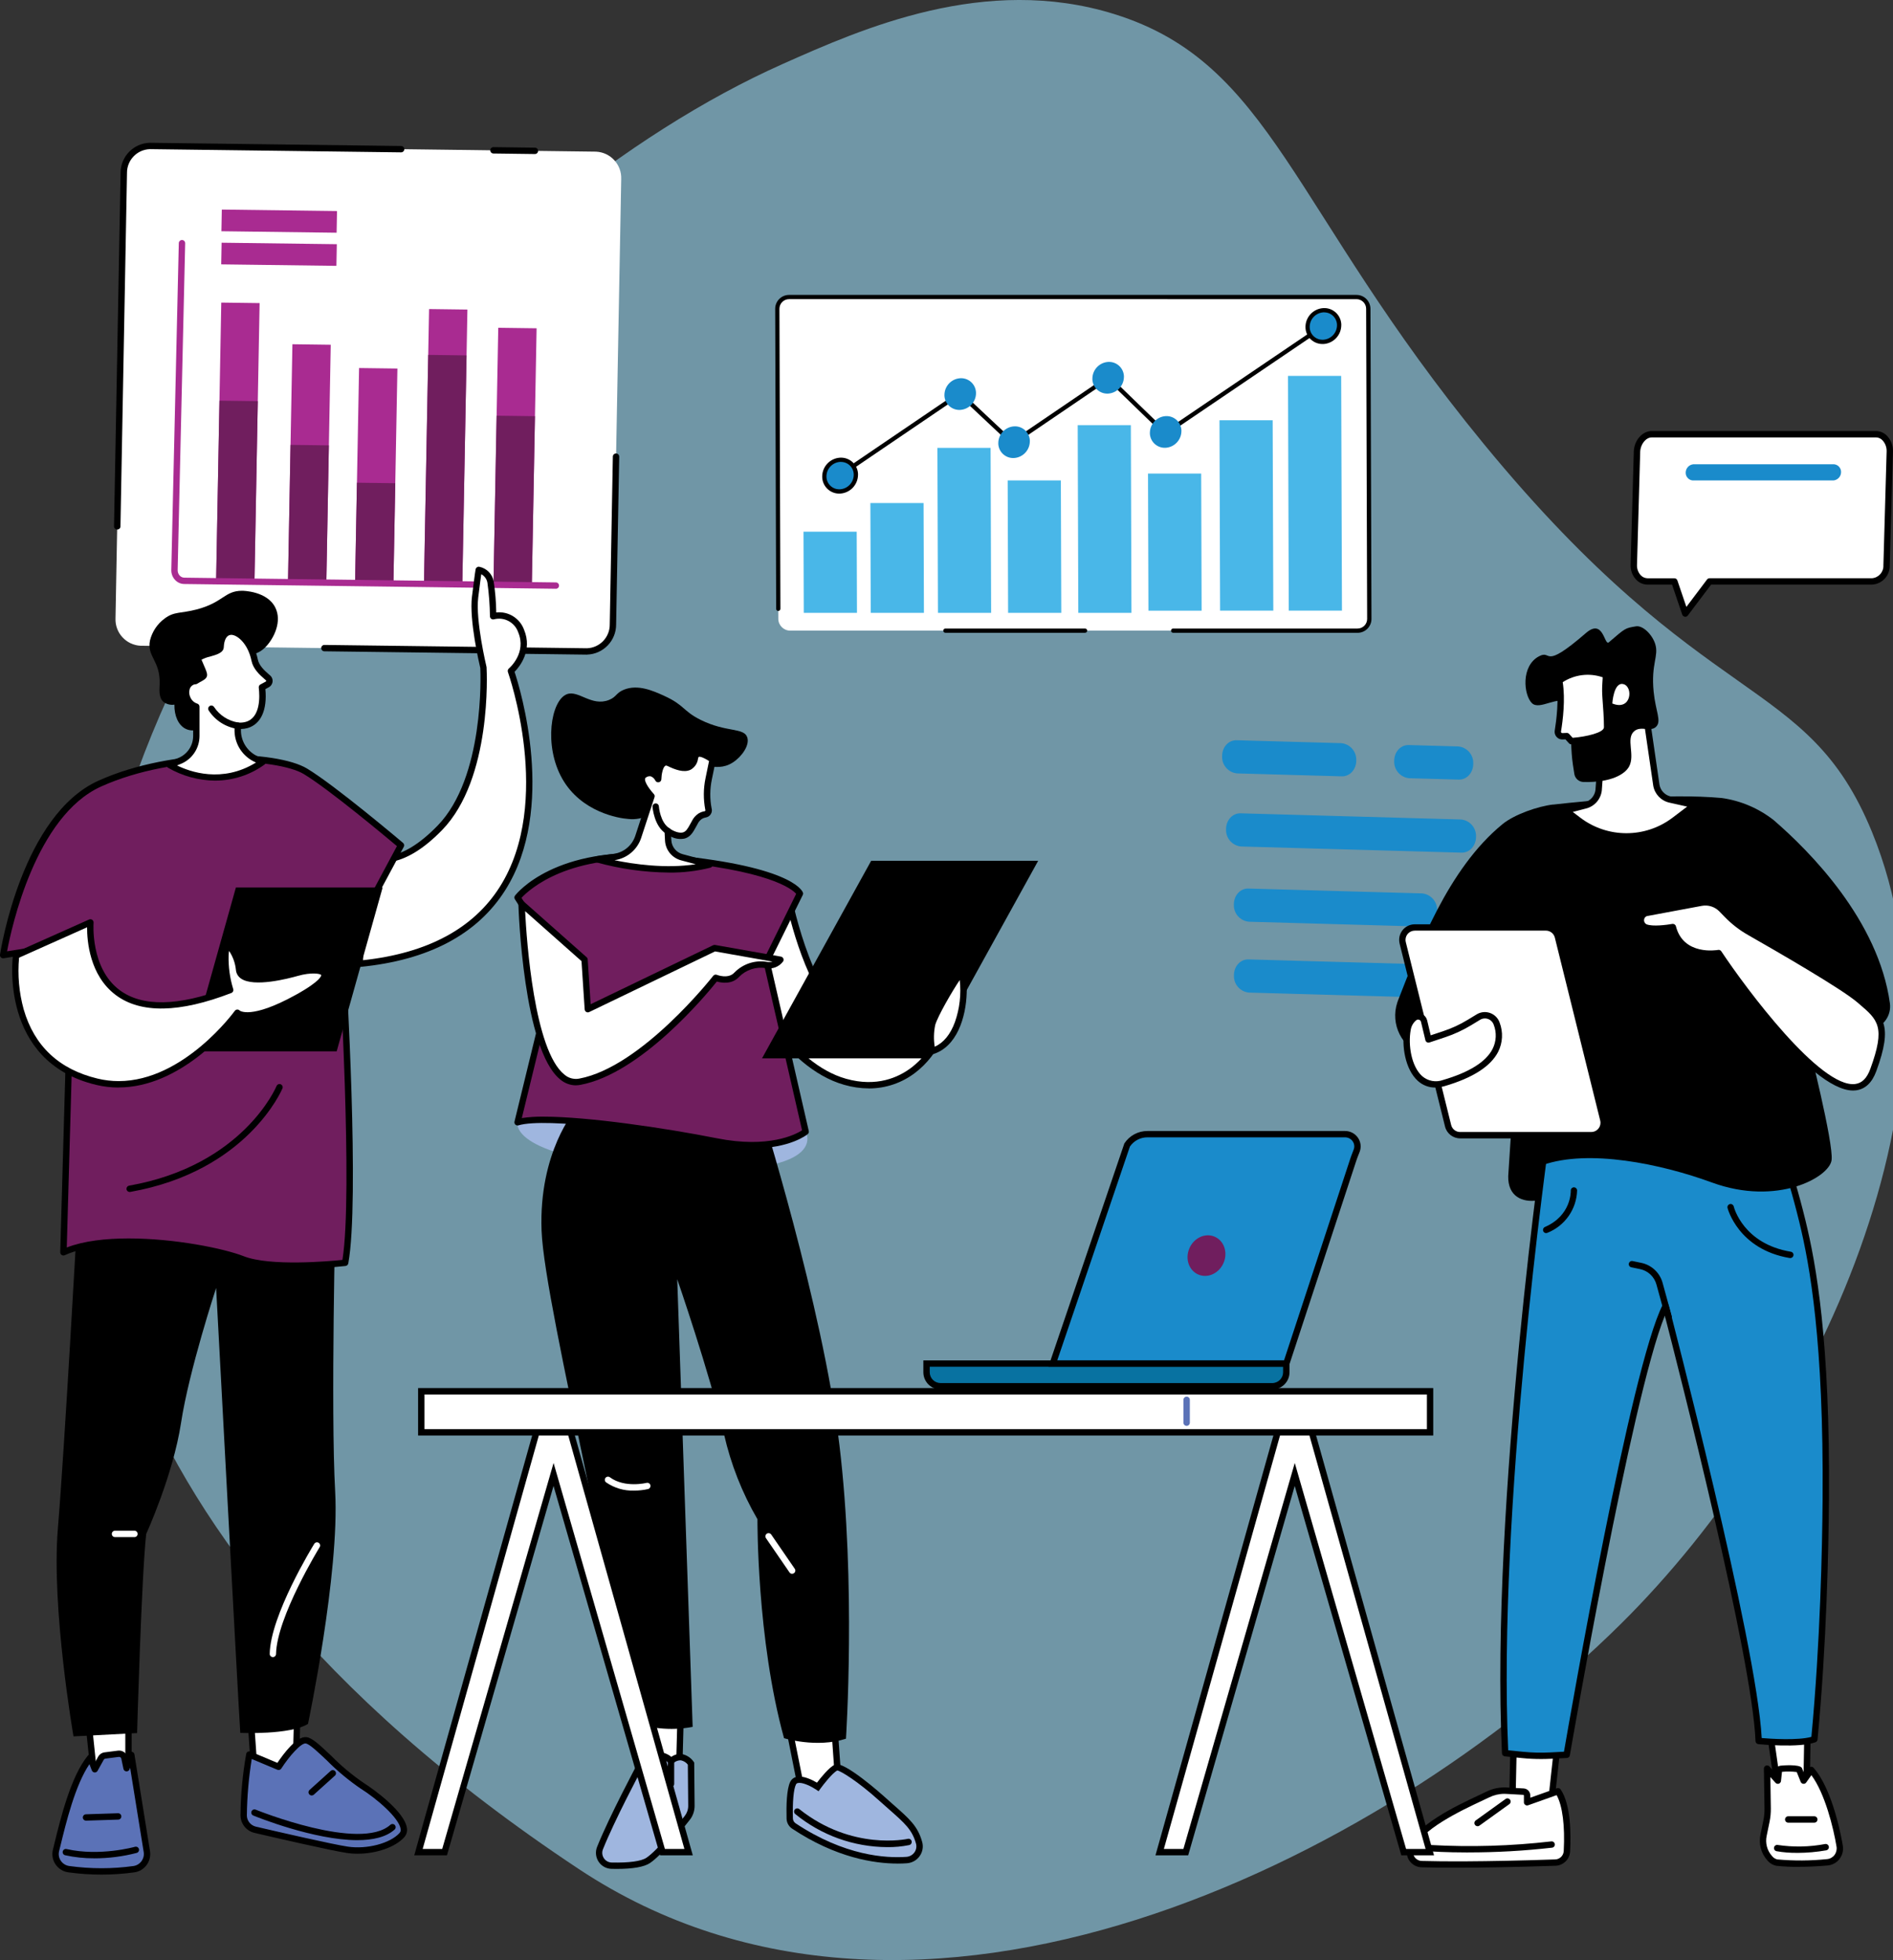 <?xml version="1.0" encoding="UTF-8"?><svg id="Layer_2" xmlns="http://www.w3.org/2000/svg" xmlns:xlink="http://www.w3.org/1999/xlink" viewBox="0 0 561.98 582"><rect x="0" y="0" width="561.98" height="582" fill="#333333" stroke="none"/><defs><style>.cls-1{fill:none;}.cls-2{clip-path:url(#clippath);}.cls-3{fill:#fff;}.cls-4{fill:#9fb6df;}.cls-5{fill:#a92b91;}.cls-6{fill:#0872a1;}.cls-7{fill:#1a8bcb;}.cls-8{fill:#701e5e;}.cls-9{fill:#9ad8f3;}.cls-10{fill:#5b72b7;}.cls-11{fill:#49b7e8;}.cls-12{clip-path:url(#clippath-1);}.cls-13{clip-path:url(#clippath-4);}.cls-14{clip-path:url(#clippath-3);}.cls-15{clip-path:url(#clippath-2);}.cls-16{opacity:.3;}.cls-17{opacity:.6;}</style><clipPath id="clippath"><rect class="cls-1" width="561.98" height="582"/></clipPath><clipPath id="clippath-1"><rect class="cls-1" width="561.98" height="582"/></clipPath><clipPath id="clippath-2"><rect class="cls-1" x="12.24" width="541.1" height="582"/></clipPath><clipPath id="clippath-3"><rect class="cls-1" x="500.13" y="147.47" width="46.12" height="4.01"/></clipPath><clipPath id="clippath-4"><rect class="cls-1" x="499.82" y="156.29" width="46.12" height="4.81"/></clipPath></defs><g id="Layer_1-2"><g class="cls-2"><g id="Group_322"><g id="Group_321"><g class="cls-12"><g id="Group_320"><g id="Group_313" class="cls-17" transform="translate(12.236)"><g id="Group_312"><g class="cls-15"><g id="Group_311"><path id="Path_3390" class="cls-9" d="M318.59,4.19c-38.37-11.94-74.99,4.36-98.4,14.78C127.93,60.04,14.51,184.37,12.56,311.72c-.46,29.8-11.58,138.1,147.01,243.24,100.52,66.64,238.15-2.3,309.32-72.71,58.96-58.33,105.47-159.91,74.62-235.2-19.4-47.35-49-34.54-115.29-115.28-57.38-69.89-62.71-112.98-109.64-127.58"/></g></g></g></g><path id="Path_3391" class="cls-3" d="M403.02,187.25H234.57c-1.93,0-3.5-1.57-3.51-3.5l-.3-92.06c0-1.93,1.55-3.49,3.47-3.5h168.47c1.93,0,3.5,1.57,3.51,3.5l.3,92.06c0,1.92-1.54,3.49-3.47,3.5h-.02"/><path id="Path_3392" class="cls-11" d="M274.29,181.98h-15.79l-.11-32.61h15.79l.11,32.61Z"/><path id="Path_3393" class="cls-11" d="M254.41,181.98h-15.79l-.08-24.1h15.79l.08,24.1Z"/><path id="Path_3394" class="cls-11" d="M294.24,181.98h-15.79l-.16-48.99h15.79l.16,48.99Z"/><path id="Path_3395" class="cls-11" d="M315.07,181.98h-15.79l-.13-39.33h15.79l.13,39.33Z"/><path id="Path_3396" class="cls-11" d="M335.9,181.98h-15.78l-.18-55.73h15.78l.18,55.73Z"/><path id="Path_3397" class="cls-11" d="M356.73,181.33h-15.79l-.13-40.72h15.79l.13,40.72Z"/><path id="Path_3398" class="cls-11" d="M378,181.32h-15.79l-.18-56.53h15.79l.19,56.53Z"/><path id="Path_3399" class="cls-11" d="M398.39,181.32h-15.79l-.23-69.71h15.79l.23,69.71Z"/><path id="Path_3400" d="M249.27,141.79c-.35,0-.63-.28-.63-.63,0-.21,.1-.41,.28-.53l35.73-24.28c.25-.17,.57-.14,.79,.06l15.25,14.31,27.98-19.03c.25-.17,.58-.14,.8,.07l16.57,16.05,46.49-31.52c.29-.2,.68-.12,.88,.17s.12,.68-.17,.88h0l-46.92,31.81c-.25,.17-.58,.14-.8-.07l-16.57-16.05-27.98,19.02c-.25,.17-.57,.14-.79-.06l-15.25-14.31-35.32,23.99c-.1,.07-.23,.11-.36,.11"/><path id="Path_3401" class="cls-7" d="M289.75,116.76c-.02,2.62-2.06,4.78-4.67,4.95-2.44,.16-4.54-1.7-4.7-4.13,0-.1,0-.21,0-.32,.02-2.62,2.06-4.78,4.67-4.95,2.44-.15,4.54,1.7,4.69,4.14,0,.1,0,.21,0,.31"/><path id="Path_3402" class="cls-7" d="M333.66,111.92c-.02,2.62-2.06,4.78-4.67,4.95-2.44,.15-4.54-1.7-4.69-4.14,0-.1,0-.21,0-.31,.02-2.62,2.06-4.78,4.67-4.95,2.44-.15,4.54,1.7,4.69,4.14,0,.1,0,.21,0,.31"/><path id="Path_3403" class="cls-7" d="M305.73,131.05c-.02,2.62-2.06,4.78-4.67,4.95-2.44,.15-4.54-1.7-4.69-4.14,0-.1,0-.21,0-.31,.02-2.62,2.06-4.78,4.67-4.95,2.44-.15,4.54,1.7,4.69,4.14,0,.1,0,.21,0,.31"/><path id="Path_3404" class="cls-7" d="M254.09,140.99c-.02,2.62-2.06,4.78-4.67,4.95-2.44,.15-4.54-1.7-4.69-4.14,0-.1,0-.21,0-.31,.02-2.62,2.06-4.78,4.67-4.95,2.44-.15,4.54,1.7,4.69,4.14,0,.1,0,.21,0,.31"/><path id="Path_3405" d="M249.17,146.57c-2.79,.02-5.07-2.23-5.08-5.02,0-.02,0-.04,0-.07,.02-2.96,2.32-5.39,5.27-5.58,2.79-.17,5.19,1.94,5.36,4.73,0,.12,.01,.23,0,.35-.02,2.96-2.32,5.39-5.27,5.58-.1,0-.19,0-.29,0m.48-9.41c-.07,0-.14,0-.22,0-2.28,.15-4.06,2.03-4.07,4.31-.02,2.09,1.66,3.81,3.75,3.83,.09,0,.19,0,.28,0,2.28-.15,4.06-2.03,4.07-4.31,.02-2.09-1.66-3.8-3.75-3.82-.02,0-.05,0-.07,0"/><path id="Path_3406" class="cls-7" d="M350.73,128.01c-.02,2.62-2.06,4.78-4.67,4.95-2.44,.15-4.54-1.7-4.69-4.14,0-.1,0-.21,0-.31,.02-2.62,2.06-4.78,4.67-4.95,2.44-.15,4.54,1.7,4.69,4.14,0,.1,0,.21,0,.31"/><path id="Path_3407" class="cls-7" d="M397.57,96.57c-.02,2.62-2.06,4.78-4.67,4.95-2.44,.15-4.54-1.7-4.69-4.14,0-.1,0-.21,0-.31,.02-2.62,2.06-4.78,4.67-4.95,2.44-.15,4.54,1.7,4.69,4.14,0,.1,0,.21,0,.31"/><path id="Path_3408" d="M392.64,102.15c-2.79,.02-5.07-2.23-5.08-5.02,0-.02,0-.04,0-.06,.02-2.96,2.32-5.39,5.27-5.58,2.79-.17,5.19,1.94,5.36,4.73,0,.12,.01,.23,0,.35-.02,2.96-2.32,5.39-5.27,5.58-.1,0-.19,0-.29,0m.47-9.41c-.07,0-.15,0-.22,0-2.28,.15-4.06,2.03-4.07,4.31-.02,2.09,1.66,3.81,3.75,3.83,.1,0,.19,0,.29,0,2.28-.15,4.06-2.03,4.07-4.31,.02-2.09-1.66-3.8-3.75-3.82-.02,0-.05,0-.07,0"/><path id="Path_3409" d="M322.13,187.89h-41.47c-.35,0-.63-.28-.63-.63s.28-.63,.63-.63h41.47c.35,0,.63,.28,.63,.63s-.28,.63-.63,.63"/><path id="Path_3410" d="M403.02,187.89h-54.75c-.35,0-.63-.28-.63-.63s.28-.63,.63-.63h54.75c1.57,0,2.85-1.28,2.85-2.85v-.02l-.3-92.06c0-1.58-1.29-2.87-2.87-2.87H234.24c-1.57,0-2.85,1.28-2.85,2.85v.02l.29,89.07c0,.35-.28,.63-.63,.64h0c-.35,0-.63-.28-.63-.63l-.29-89.07c-.01-2.27,1.82-4.13,4.1-4.14h168.48c2.28,0,4.13,1.85,4.14,4.13l.3,92.06c.01,2.27-1.82,4.13-4.1,4.14h-.02"/><path id="Path_3411" class="cls-3" d="M556.98,128.94h-66.65c-2.32,0-4.27,2.51-4.34,5.2l-.95,33.58c-.08,2.69,1.75,4.93,4.07,4.93h7.97l3.24,9.55,7.21-9.55h48.23c2.49-.16,4.41-2.26,4.33-4.76l.96-33.8c.08-2.69-1.74-5.15-4.06-5.15"/><path id="Path_3412" d="M500.31,183.14c-.41,0-.77-.26-.9-.64l-3.02-8.91h-7.29c-1.28-.01-2.49-.54-3.37-1.47-1.12-1.2-1.71-2.79-1.65-4.43l.95-33.58c.09-3.32,2.52-6.12,5.29-6.12h66.65c1.24,.02,2.41,.54,3.26,1.45,1.18,1.26,1.8,2.94,1.74,4.67l-.96,33.8c.07,3.01-2.26,5.53-5.27,5.68h-47.76l-6.92,9.18c-.18,.24-.46,.38-.75,.38m-9.98-53.26c-1.72,0-3.34,2.04-3.4,4.28l-.95,33.58c-.05,1.13,.35,2.23,1.11,3.06,.52,.56,1.25,.88,2.01,.9h7.97c.41,0,.77,.26,.9,.64l2.67,7.86,6.13-8.13c.18-.24,.46-.38,.75-.38h48.23c1.98-.16,3.48-1.86,3.38-3.84l.96-33.8c.05-1.22-.39-2.4-1.21-3.3-.49-.54-1.17-.85-1.9-.88h-66.66Z"/><path id="Path_3413" class="cls-7" d="M502.49,142.66h41.83c1.24-.13,2.2-1.15,2.24-2.4,.07-1.22-.84-2.28-2.05-2.4h-41.83c-1.24,.13-2.2,1.15-2.24,2.4-.07,1.22,.84,2.28,2.05,2.4"/><g id="Group_316" class="cls-16" transform="translate(500.131 147.473)"><g id="Group_315"><g class="cls-14"><g id="Group_314"><path id="Path_3414" class="cls-7" d="M502.2,151.48h41.83c1.16,.06,2.16-.84,2.23-2,.03-1.07-.81-1.97-1.88-2-.06,0-.12,0-.18,0h-41.82c-1.17-.06-2.16,.84-2.23,2-.03,1.07,.81,1.97,1.88,2,.06,0,.12,0,.19,0"/></g></g></g></g><g id="Group_319" class="cls-16" transform="translate(499.824 156.289)"><g id="Group_318"><g class="cls-13"><g id="Group_317"><path id="Path_3415" class="cls-7" d="M501.88,161.1h41.83c1.24-.13,2.2-1.15,2.24-2.4,.07-1.22-.84-2.28-2.05-2.4h-41.82c-1.24,.13-2.2,1.15-2.24,2.4-.07,1.22,.84,2.28,2.05,2.4"/></g></g></g></g><path id="Path_3416" class="cls-3" d="M174.18,193.44l-132.4-1.69c-4.32-.19-7.68-3.84-7.49-8.17v-.05l2.45-132.17c-.04-4.36,3.43-7.94,7.79-8.02l132.4,1.69c4.32,.19,7.68,3.85,7.49,8.17v.05l-2.45,132.17c.04,4.36-3.43,7.94-7.79,8.02"/><path id="Path_3417" class="cls-5" d="M75.55,172.07l-11.38-.15,1.52-82.07,11.38,.15-1.52,82.07Z"/><path id="Path_3418" class="cls-8" d="M75.55,172.07l-11.38-.15,.98-52.95,11.38,.15-.98,52.95Z"/><path id="Path_3419" class="cls-5" d="M96.89,172.34l-11.38-.15,1.3-69.97,11.38,.15-1.3,69.97Z"/><path id="Path_3420" class="cls-8" d="M96.89,172.34l-11.38-.15,.74-40.09,11.38,.15-.74,40.09Z"/><path id="Path_3421" class="cls-5" d="M116.8,172.97l-11.38-.15,1.18-63.54,11.38,.15-1.18,63.54Z"/><path id="Path_3422" class="cls-8" d="M116.8,172.97l-11.38-.14,.55-29.5,11.38,.15-.55,29.5Z"/><path id="Path_3423" class="cls-5" d="M137.24,173.99l-11.38-.15,1.52-82.07,11.38,.15-1.52,82.07Z"/><path id="Path_3424" class="cls-8" d="M137.24,173.99l-11.38-.15,1.27-68.46,11.38,.15-1.27,68.46Z"/><path id="Path_3425" class="cls-5" d="M157.88,173.88l-11.38-.15,1.42-76.4,11.38,.15-1.42,76.4Z"/><path id="Path_3426" class="cls-8" d="M157.88,173.88l-11.38-.15,.93-50.3,11.38,.15-.93,50.3Z"/><path id="Path_3427" class="cls-5" d="M164.99,174.82h-.01l-110.29-1.41c-1.02-.01-1.99-.44-2.69-1.18-.77-.81-1.18-1.89-1.15-3l2.23-97.04c.02-.52,.45-.93,.97-.92,.52,.01,.94,.44,.92,.97l-2.23,97.04c-.02,.61,.21,1.2,.62,1.65,.35,.37,.84,.59,1.36,.6l110.3,1.41c.52,0,.94,.43,.94,.95,0,.52-.43,.94-.95,.94h0"/><path id="Path_3428" class="cls-5" d="M99.93,69.1l-34.2-.44,.12-6.43,34.2,.44-.12,6.43Z"/><path id="Path_3429" class="cls-5" d="M99.87,78.94l-34.2-.44,.12-6.43,34.2,.44-.12,6.43Z"/><path id="Path_3430" d="M174.27,194.38h-.1l-77.87-.99c-.52,0-.94-.43-.94-.95s.43-.94,.95-.94h.01l77.87,.99h.08c3.8-.14,6.8-3.29,6.75-7.1l.92-49.81c0-.51,.43-.93,.94-.93h.02c.52,0,.94,.44,.93,.96l-.92,49.81c.02,4.83-3.81,8.81-8.64,8.95"/><path id="Path_3431" d="M158.8,45.74h-.01l-12.31-.16c-.52,0-.94-.43-.94-.95,0-.52,.43-.94,.95-.94h.01l12.31,.16c.52,0,.94,.43,.94,.95,0,.52-.43,.94-.95,.94"/><path id="Path_3432" d="M34.8,157.23h-.02c-.52,0-.94-.44-.93-.96l1.95-104.92c-.02-4.83,3.81-8.81,8.64-8.95h.11l74.54,.95c.52,0,.94,.43,.94,.95,0,.52-.43,.94-.95,.94h-.01l-74.54-.95h-.08c-3.8,.14-6.8,3.29-6.75,7.1l-1.94,104.92c0,.51-.43,.93-.94,.93"/><path id="Path_3433" class="cls-7" d="M398.33,230.52l-31.08-.87c-2.58-.25-4.52-2.45-4.44-5.04v-.02c-.04-2.71,1.89-4.86,4.31-4.79l31.08,.87c2.58,.25,4.52,2.45,4.44,5.04v.02c.04,2.71-1.89,4.86-4.31,4.79"/><path id="Path_3434" class="cls-7" d="M433.06,231.49l-14.72-.41c-2.58-.25-4.52-2.45-4.44-5.04v-.02c-.04-2.71,1.89-4.86,4.31-4.79l14.72,.41c2.58,.25,4.52,2.45,4.44,5.04v.02c.04,2.71-1.89,4.86-4.31,4.79"/><path id="Path_3435" class="cls-7" d="M433.88,253.18l-65.46-1.83c-2.58-.25-4.52-2.45-4.44-5.04v-.02c-.04-2.71,1.89-4.86,4.31-4.79l65.46,1.83c2.58,.25,4.52,2.45,4.44,5.04v.02c.04,2.71-1.89,4.86-4.31,4.79"/><path id="Path_3436" class="cls-7" d="M422.33,275.13l-51.59-1.44c-2.58-.25-4.52-2.45-4.44-5.04v-.02c-.04-2.71,1.89-4.86,4.31-4.79l51.59,1.44c2.58,.25,4.52,2.45,4.44,5.04v.02c.04,2.71-1.89,4.86-4.31,4.79"/><path id="Path_3437" class="cls-7" d="M426.68,296.3l-55.92-1.57c-2.58-.25-4.52-2.45-4.44-5.04v-.02c-.04-2.71,1.89-4.86,4.31-4.79l55.92,1.57c2.58,.25,4.52,2.45,4.44,5.04v.02c.04,2.71-1.89,4.86-4.31,4.79"/><path id="Path_3438" class="cls-4" d="M153.65,333.24s-3.25,11.13,45.2,13.84,40.34-11.05,40.34-11.05l-50.86-14.82-34.68,12.03Z"/><path id="Path_3439" class="cls-3" d="M202.09,507.75l-.61,22.86-8.07,.87-3.99-24.6,12.68,.87Z"/><path id="Path_3440" d="M193.4,532.43c-.46,0-.86-.34-.93-.79l-3.99-24.6c-.08-.52,.27-1,.78-1.08,.07-.01,.15-.02,.22,0l12.68,.87c.51,.03,.89,.46,.88,.97l-.61,22.86c-.01,.47-.37,.86-.84,.91l-8.07,.87s-.07,0-.1,0m-2.87-24.52l3.66,22.54,6.36-.69,.57-21.13-10.59-.73Z"/><path id="Path_3441" class="cls-3" d="M247.9,515.26l1.29,18.21-10.67,.87-3.81-19.08h13.19Z"/><path id="Path_3442" d="M238.52,535.28c-.45,0-.84-.32-.93-.76l-3.81-19.08c-.1-.51,.23-1.01,.74-1.11,.06-.01,.12-.02,.19-.02h13.19c.5,0,.91,.38,.94,.88l1.29,18.21c.04,.52-.35,.97-.87,1.01l-10.67,.87h-.08m-2.66-19.08l3.42,17.12,8.9-.73-1.16-16.4h-11.16Z"/><path id="Path_3443" class="cls-4" d="M235.67,542.18c-.74-.5-1.19-1.32-1.21-2.21-.07-2.67-.08-8.36,1-10.5,1.43-2.84,7.33,1.12,7.33,1.12,0,0,3.45-4.78,5.47-5.79,1.05-.52,7.17,3.55,13.34,9.11,6.76,6.09,9.82,8.03,11.27,13.28,.58,2.18-.73,4.42-2.91,5-.25,.07-.51,.11-.76,.13-6.21,.44-18.75-.3-33.53-10.13"/><path id="Path_3444" d="M266.46,553.35c-6.88,0-18.26-1.7-31.32-10.38-1-.67-1.6-1.77-1.63-2.97-.1-3.8,.01-8.79,1.1-10.95,.35-.71,1-1.24,1.77-1.43,1.99-.52,4.79,.91,6.16,1.71,1.09-1.44,3.55-4.51,5.29-5.37,2.62-1.3,14.28,9.15,14.39,9.25,1.06,.96,2.04,1.81,2.92,2.6,4.88,4.29,7.33,6.44,8.63,11.13,.4,1.43,.12,2.97-.74,4.18-.87,1.25-2.26,2.03-3.78,2.14-.83,.06-1.76,.1-2.8,.1m-29.12-23.97c-.16,0-.32,.02-.48,.05-.25,.05-.46,.22-.56,.45-.69,1.37-1.03,5.13-.9,10.05,.01,.58,.31,1.12,.79,1.45,14.56,9.69,26.89,10.41,32.93,9.97,.95-.07,1.82-.56,2.37-1.34,.53-.75,.7-1.7,.46-2.58-1.15-4.15-3.32-6.05-8.05-10.22-.89-.79-1.87-1.65-2.94-2.61-6.3-5.68-11.31-8.74-12.4-8.91-1.51,.85-4.11,4.19-5.01,5.44l-.53,.74-.76-.51c-1.24-.83-3.51-1.98-4.92-1.98"/><path id="Path_3445" d="M263.37,548.47c-9.94-.05-19.56-3.52-27.26-9.81-.41-.32-.49-.91-.17-1.33s.91-.49,1.33-.17l.02,.02c15.64,12.48,32.05,8.87,32.22,8.83,.51-.12,1.02,.2,1.13,.71,.12,.51-.2,1.02-.71,1.14h0c-2.16,.44-4.36,.64-6.56,.61"/><path id="Path_3446" class="cls-4" d="M205.28,536.17l-.12-12.52s-2.51-3.8-5.95-.71c0,0-3.18-4.46-9.08,1.1,0,0-8.31,15.49-11.99,24.7-.79,1.95,.16,4.17,2.11,4.96,.42,.17,.87,.26,1.32,.27,3.81,.09,8.74-.12,10.89-1.57,3.36-2.27,9.1-9.43,11.61-12.65,.8-1.02,1.22-2.29,1.21-3.59"/><path id="Path_3447" d="M183.09,554.94c-.5,0-1.01,0-1.54-.02-1.55-.03-2.99-.82-3.84-2.12-.86-1.3-1.03-2.95-.45-4.4,3.66-9.16,11.95-24.64,12.03-24.79l.07-.14,.11-.11c2.35-2.22,4.62-3.23,6.76-3.02,1.13,.12,2.2,.58,3.06,1.34,.9-.67,2.02-.97,3.13-.85,1.43,.28,2.7,1.11,3.52,2.31l.15,.23,.12,12.8c.01,1.51-.48,2.98-1.41,4.17-2.97,3.82-8.46,10.57-11.83,12.85-1.72,1.16-5.05,1.75-9.9,1.75m7.8-30.31c-.83,1.55-8.43,15.87-11.87,24.47-.36,.88-.25,1.87,.27,2.66,.51,.78,1.37,1.26,2.3,1.28,5.15,.12,8.82-.38,10.34-1.41,3.27-2.21,9.06-9.44,11.39-12.45,.66-.86,1.02-1.91,1.01-3l-.11-12.2c-.5-.66-1.23-1.11-2.04-1.28-.88-.04-1.73,.31-2.34,.95l-.79,.71-.61-.86c-.6-.73-1.47-1.2-2.42-1.28-1.53-.14-3.26,.67-5.14,2.42"/><path id="Rectangle_492" d="M199.21,522h0c.52,0,.94,.42,.94,.94h0v6.75c0,.52-.42,.94-.94,.94h0c-.52,0-.94-.42-.94-.94v-6.75c0-.52,.42-.94,.94-.94h0Z"/><path id="Path_3448" d="M251.14,516.29s3.04-45.96-1.95-87.3-23.58-100.37-23.58-100.37c0,0-19.99-.91-34.54,1.05s-20.31-.06-20.31-.06c0,0-10.86,12.44-9.98,35.82s26.24,122.02,25.28,145.17c6.15,2.68,12.98,3.43,19.57,2.16l-4.58-132.93s9.47,27.36,13.91,46.11c2.01,8.84,5.35,17.33,9.91,25.17,0,0-.26,35.52,7.89,65.01,0,0,9.63,3.02,18.38,.16"/><path id="Path_3449" class="cls-3" d="M235.16,467.31c-.31,0-.6-.15-.78-.41l-6.98-10.16c-.3-.43-.2-1.02,.22-1.32,.43-.3,1.02-.2,1.32,.22l.02,.02,6.98,10.16c.3,.43,.19,1.02-.24,1.31-.16,.11-.34,.17-.53,.17"/><path id="Path_3450" class="cls-3" d="M188.21,442.61c-2.95,.09-5.84-.77-8.27-2.44-.42-.31-.51-.9-.2-1.32,.31-.42,.9-.51,1.32-.2,4.4,3.26,10.83,1.67,10.9,1.66,.51-.12,1.02,.2,1.13,.71,.11,.49-.18,.98-.66,1.12-1.38,.32-2.8,.47-4.22,.47"/><path id="Path_3451" class="cls-3" d="M221.41,290.84s11.21,25.22,29.49,30.37,31.01-10.42,30.93-26.49l-6.21-2.06s-6.38,16.47-20.6,12.18-20.83-37.79-20.83-37.79l-12.79,23.78Z"/><path id="Path_3452" d="M257.93,323.18c-2.46-.01-4.91-.37-7.28-1.05-18.5-5.21-29.64-29.85-30.1-30.9-.12-.27-.11-.57,.03-.83l12.79-23.77c.25-.46,.82-.63,1.28-.39,.25,.13,.43,.37,.48,.65,.07,.33,6.65,32.99,20.17,37.07,13.21,3.98,19.2-10.98,19.45-11.62,.18-.47,.7-.71,1.18-.55l6.21,2.06c.39,.13,.65,.49,.65,.89,.05,9.43-4.19,18.54-11.05,23.76-3.95,3.05-8.81,4.7-13.8,4.69m-35.46-32.3c1.55,3.27,12.32,24.82,28.69,29.43,9.08,2.56,15.58-.4,19.42-3.33,6.24-4.75,10.15-12.97,10.3-21.57l-4.75-1.57c-1.59,3.39-8.42,15.83-21.39,11.92-12.42-3.74-19.06-27.99-20.93-35.99l-11.35,21.11Z"/><path id="Path_3453" class="cls-8" d="M153.64,266.51s11.24-14.67,43-11.93c37.92,3.27,40.82,10.77,40.82,10.77l-9.9,20.06,11.62,50.63s-7.94,6.58-26.53,2.88-50.55-8.22-59-5.67l11.78-48.31-11.78-18.42Z"/><path id="Path_3454" d="M223.42,340.99c-3.68-.02-7.35-.41-10.95-1.15-18.83-3.74-50.46-8.13-58.54-5.69-.5,.15-1.03-.13-1.18-.63-.05-.16-.05-.33-.01-.5l11.68-47.92-11.57-18.09c-.21-.34-.2-.77,.05-1.08,.47-.62,11.92-15.05,43.83-12.3,37.43,3.23,41.3,10.55,41.62,11.37,.1,.25,.08,.52-.04,.76l-9.75,19.76,11.54,50.3c.08,.35-.04,.71-.32,.94-.26,.22-5.27,4.23-16.37,4.23m-62.02-9.42c13.09,0,35.95,3.35,51.43,6.42,15.43,3.06,23.37-1.13,25.29-2.36l-11.48-50.01c-.05-.21-.02-.43,.07-.63l9.66-19.58c-1.14-1.33-7.84-7.13-39.81-9.89-27.58-2.38-39.44,8.6-41.74,11.08l11.4,17.83c.14,.22,.18,.48,.12,.73l-11.42,46.83c2.14-.31,4.3-.45,6.47-.42"/><path id="Path_3455" d="M275.61,313.94h-48.86l32.05-58.02h48.86l-32.05,58.02Z"/><path id="Path_3456" d="M275.8,314.26h-49.58l.26-.47,32.14-58.18h49.58l-.26,.47-32.14,58.18Zm-48.51-.63h48.14l31.7-57.39h-48.14l-31.7,57.39Z"/><path id="Path_3457" class="cls-3" d="M276.74,312.11s-.92-4.81,0-8.02,6.61-12.76,8.24-14.75,3.01,19.33-8.24,22.77"/><path id="Path_3458" d="M276.74,313.06c-.45,0-.84-.32-.93-.77-.04-.2-.95-5.07,.02-8.46,.93-3.26,6.68-12.96,8.41-15.09,.31-.42,.85-.58,1.34-.41,1.31,.49,1.49,3.76,1.41,6.42-.22,7.42-2.96,16.11-9.98,18.26-.09,.03-.18,.04-.28,.04m8.2-22.06c-2.17,3.18-6.53,10.71-7.29,13.35-.44,2.13-.49,4.32-.15,6.47,2.63-1.18,4.64-3.62,5.99-7.29,1.42-4.01,1.91-8.3,1.44-12.53"/><path id="Path_3459" class="cls-3" d="M174.49,299.65l37.62-18.13,19.55,3.46c-.97,1.27-2.58,1.87-4.15,1.56-3.23-.54-6.51,.54-8.8,2.88-2.33,2.56-6.25,.93-6.25,.93,0,0-21.28,27.34-40.39,30.87-15.53,2.87-17.24-52.85-17.24-52.85l18.69,16.57,.97,14.72Z"/><path id="Path_3460" d="M170.93,322.27c-1.69-.02-3.33-.64-4.61-1.74-10.98-8.85-12.37-50.38-12.43-52.14-.02-.52,.39-.96,.92-.97,.24,0,.47,.08,.65,.24l18.69,16.57c.19,.16,.3,.4,.32,.64l.88,13.32,36.36-17.52c.18-.09,.38-.11,.58-.08l19.55,3.46c.51,.09,.86,.58,.77,1.1-.02,.13-.07,.25-.15,.36-1.18,1.58-3.16,2.34-5.09,1.96-2.91-.49-5.87,.48-7.94,2.58-2.13,2.34-5.24,1.8-6.62,1.4-3.16,3.95-22.55,27.37-40.55,30.69-.43,.08-.88,.12-1.32,.12m-15.05-51.72c.45,8.83,2.7,41.31,11.63,48.51,1.2,1.07,2.82,1.52,4.4,1.23,18.54-3.42,39.6-30.25,39.81-30.52,.26-.34,.72-.46,1.11-.29,.03,.01,3.34,1.33,5.19-.69,2.51-2.57,6.11-3.76,9.66-3.17,.54,.1,1.11,.07,1.64-.08l-17.06-3.02-37.35,18c-.47,.23-1.03,.03-1.26-.44-.05-.11-.08-.23-.09-.35l-.94-14.33-16.73-14.83Z"/><path id="Path_3461" d="M192.9,241.87c-1.95,1.11-4.2,1.57-6.42,1.3-2.68-.17-13.92-1.98-19.57-11.96-5.54-9.78-3.38-23.27,1.39-25.08,3.42-1.3,7.31,3.76,12.49,1.71,2.29-.91,2.06-2.11,4.5-3.07,4.1-1.62,8.51,.31,11.87,1.84,6.13,2.79,5.54,4.52,10.89,7.17,7.62,3.77,12.77,2.2,13.78,5.14,.81,2.34-1.62,5.77-4.27,7.48-5.49,3.55-10.23-1.49-14.61,1.93-2.71,2.13-3.18,5.75-7.78,11.48-.63,.81-1.39,1.51-2.26,2.06"/><path id="Path_3462" class="cls-3" d="M198.4,249.62c-.06-.88-.11-1.85-.15-2.86,1.66,1.14,3.54,1.68,4.8,1.31,1.56-.46,2.14-1.91,3.09-3.59,.38-.85,.99-1.59,1.75-2.13,.46-.29,.98-.48,1.52-.56,.6-.11,1.03-.64,1-1.25l-.07-.37c-.56-2.94-.53-5.96,.07-8.89l1.19-5.78c-2.88-1.93-4.07-1.97-4.61-1.57-.2,.15-.46,.22-.64,1.11-.88,4.3-4.64,3.02-7.69,1.53s-3.22,4.73-3.22,4.73c0,0-1.44-3.02-4.15-1.26-1.95,1.26,.58,4.57,2.18,6.35l-3.97,12.11c-1.05,3.19-3.82,5.5-7.14,5.96l-5.02,.69s18.47,5.48,33.33,1.57l-8.22-2.19c-2.26-.6-3.89-2.58-4.05-4.91"/><path id="Path_3463" d="M198.51,259.09c-7.25-.08-14.46-1.09-21.45-3.03-.5-.15-.79-.67-.64-1.17,.11-.36,.41-.62,.78-.67l5.02-.69c2.96-.42,5.43-2.48,6.37-5.32l3.8-11.6c-2-2.32-2.92-4.21-2.74-5.62,.09-.72,.5-1.36,1.11-1.74,.87-.63,1.97-.85,3.01-.58,.34,.1,.66,.25,.96,.44,.14-1.32,.8-2.54,1.84-3.38,.77-.45,1.73-.46,2.5,0,1.6,.78,3.87,1.74,5.15,1.11,.69-.43,1.13-1.17,1.19-1.98,.06-.66,.41-1.26,.96-1.65,1.15-.87,2.91-.39,5.74,1.51,.32,.21,.48,.6,.4,.98l-1.19,5.78c-.58,2.81-.61,5.7-.07,8.52l.07,.37s.01,.09,.02,.14c.05,1.08-.72,2.04-1.79,2.22-.42,.07-.82,.21-1.18,.43-.58,.4-1.03,.96-1.32,1.6l-.11,.2c-.13,.23-.26,.46-.38,.68-.8,1.46-1.56,2.84-3.27,3.35-1.37,.29-2.8,.1-4.05-.55,.02,.37,.04,.75,.07,1.13,.13,1.93,1.48,3.56,3.35,4.06l8.22,2.19c.5,.13,.81,.65,.67,1.16-.09,.33-.34,.58-.67,.67-4.05,1.01-8.22,1.5-12.39,1.45m-16.09-3.68c5.6,1.16,15.2,2.59,24.14,1.2l-4.36-1.16c-2.65-.71-4.56-3.02-4.75-5.76-.07-.99-.12-1.97-.15-2.9-.02-.52,.39-.96,.91-.98,.2,0,.4,.05,.57,.17,1.43,.99,3.04,1.46,3.99,1.18,.92-.27,1.39-1.07,2.14-2.44,.12-.23,.25-.46,.39-.7l.1-.19c.44-.92,1.12-1.71,1.97-2.27,.57-.35,1.2-.59,1.86-.69,.11-.02,.2-.12,.21-.23l-.05-.28c-.58-3.06-.56-6.2,.07-9.25l1.06-5.15c-2.36-1.5-2.98-1.25-2.99-1.25-.03,.02-.07,.05-.11,.08s-.1,.11-.17,.47c-.17,1.39-.99,2.61-2.21,3.29-2.01,.99-4.7-.07-6.82-1.1-.45-.22-.62-.11-.69-.07-.74,.45-1.14,2.64-1.17,3.98-.01,.52-.44,.94-.97,.92-.36,0-.68-.22-.83-.54-.27-.56-.75-.99-1.32-1.23-.52-.1-1.05,.03-1.46,.35-.15,.08-.25,.23-.27,.4-.09,.67,.56,2.21,2.63,4.52,.23,.25,.3,.6,.19,.92l-3.97,12.11c-1.17,3.52-4.23,6.08-7.91,6.6h-.06Z"/><path id="Path_3464" d="M198.25,247.7c-.17,0-.34-.05-.49-.14-3.59-2.19-4.02-7.76-4.04-8-.03-.52,.37-.97,.89-1,.51-.03,.95,.35,.99,.86,0,.05,.38,4.84,3.14,6.52,.45,.27,.59,.85,.32,1.3-.17,.28-.48,.45-.81,.45"/><path id="Path_3465" class="cls-3" d="M26.41,512.63l1.58,15.03,10.17,1.19v-17.83l-11.74,1.6Z"/><path id="Path_3466" d="M38.16,529.8s-.07,0-.11,0l-10.17-1.19c-.44-.05-.78-.4-.83-.84l-1.58-15.03c-.05-.51,.31-.97,.81-1.04l11.74-1.6c.52-.07,.99,.29,1.06,.81,0,.04,0,.08,0,.13v17.83c0,.52-.42,.95-.94,.95h0m-9.3-2.99l8.36,.98v-15.68l-9.76,1.33,1.4,13.37Z"/><path id="Path_3467" class="cls-10" d="M39.76,555.03c-6.42,.88-12.92,.88-19.34,0-2.49-.34-4.23-2.63-3.89-5.12,.02-.16,.05-.31,.09-.47,1.8-7.3,4.89-21.14,10.2-27.56l1.32,3.48,1.82-3.28c.25-.45,.7-.75,1.21-.82l3.99-.51c.83-.11,1.61,.45,1.78,1.27l.63,3.02,1.39-3.96,4.64,28.86c.33,2.47-1.39,4.74-3.85,5.09"/><path id="Path_3468" d="M30.15,556.63c-3.3,0-6.59-.22-9.86-.67-3-.41-5.11-3.18-4.69-6.18,.03-.19,.06-.38,.11-.56l.39-1.58c1.84-7.56,4.92-20.21,10-26.36,.33-.4,.93-.46,1.33-.13,.13,.1,.22,.24,.28,.39l.6,1.58,.83-1.5c.4-.71,1.11-1.19,1.91-1.29l3.99-.51c1.22-.15,2.37,.58,2.76,1.75l.28-.8c.15-.41,.55-.66,.98-.63,.43,.04,.78,.36,.85,.79l4.64,28.86c.4,2.98-1.67,5.74-4.65,6.17-3.23,.45-6.48,.67-9.74,.67m-3.6-32.81c-4.23,6.21-6.95,17.39-8.62,24.26l-.39,1.58c-.25,.99-.06,2.03,.51,2.87,.58,.85,1.48,1.41,2.5,1.55,6.33,.87,12.75,.88,19.08,0,1.94-.29,3.29-2.08,3.04-4.03l-4.05-25.15-.16,.45c-.17,.49-.71,.75-1.21,.58-.31-.11-.54-.37-.61-.7l-.63-3.02c-.07-.34-.39-.57-.74-.53l-3.99,.51c-.21,.03-.4,.15-.5,.34l-1.82,3.28c-.25,.46-.83,.62-1.29,.37-.19-.11-.34-.28-.42-.49l-.71-1.87Z"/><path id="Path_3469" d="M27.98,551.79c-2.91,.02-5.8-.29-8.64-.91-.51-.12-.83-.62-.71-1.13,.12-.51,.62-.83,1.13-.71,9.88,2.25,20.21-.64,20.31-.67,.5-.14,1.03,.15,1.17,.65,.14,.5-.15,1.03-.65,1.17-4.12,1.07-8.35,1.61-12.61,1.61"/><path id="Path_3470" d="M25.55,540.61c-.52,0-.95-.41-.96-.93s.41-.95,.93-.96l9.52-.31c.52-.02,.96,.39,.98,.91,.02,.52-.39,.96-.91,.98h0l-9.53,.31h-.03"/><path id="Path_3471" class="cls-3" d="M74.03,504.63l1.52,21.94h12.23l.57-21.94h-14.32Z"/><path id="Path_3472" d="M87.78,527.51h-12.24c-.5,0-.91-.38-.94-.88l-1.52-21.94c-.04-.52,.36-.97,.88-1.01,.02,0,.04,0,.07,0h14.32c.52,0,.95,.42,.95,.94v.03l-.57,21.94c-.01,.51-.43,.92-.94,.92m-11.35-1.89h10.43l.52-20.05h-12.34l1.39,20.05Z"/><path id="Path_3473" class="cls-10" d="M72.35,538.95c-.03,2.08,1.39,3.89,3.41,4.37,7.03,1.64,22.87,5.28,27.39,5.95,5.87,.87,13.07-.92,16.17-4.35s-6.94-11.62-11.7-14.6c-7.08-4.43-13.88-13.18-16.73-13.57s-8.17,7.88-8.17,7.88l-8.7-3.65c-1.06,5.94-1.62,11.95-1.67,17.98"/><path id="Path_3474" d="M106.2,550.44c-1.07,0-2.14-.07-3.19-.23-4.58-.68-20.73-4.4-27.47-5.97-2.45-.58-4.17-2.78-4.14-5.3,.06-6.09,.63-12.16,1.69-18.15,.1-.51,.6-.84,1.11-.74,.06,.01,.12,.03,.18,.05l7.97,3.35c1.71-2.55,5.74-8.04,8.66-7.64,1.65,.23,3.75,2.16,7.32,5.54,2.99,3.03,6.26,5.76,9.78,8.16,3.08,1.93,12.02,8.5,12.69,13.28,.17,.99-.12,2-.79,2.75-2.68,2.97-8.34,4.89-13.82,4.89m-32.91-11.47c-.02,1.63,1.09,3.05,2.68,3.43,6.71,1.56,22.8,5.27,27.32,5.94,5.67,.84,12.55-.97,15.33-4.05,.3-.33,.42-.79,.32-1.22-.45-3.25-7.15-9.03-11.82-11.94-3.62-2.47-6.99-5.28-10.07-8.39-2.53-2.4-5.15-4.89-6.28-5.04-1.36-.19-4.83,3.7-7.25,7.45-.25,.39-.74,.54-1.16,.36l-7.61-3.2c-.89,5.51-1.38,11.08-1.45,16.67"/><path id="Path_3475" d="M106.1,546.4c-12.83,0-29.94-6.91-30.91-7.31-.48-.2-.72-.75-.52-1.23,.2-.48,.75-.72,1.23-.52h0c.31,.13,31.07,12.56,40.02,4.48,.4-.33,1-.27,1.33,.13,.31,.38,.28,.92-.06,1.27-2.56,2.31-6.56,3.18-11.09,3.18"/><path id="Path_3476" d="M92.54,533.13c-.52,0-.95-.42-.95-.94,0-.27,.11-.52,.31-.7l6.22-5.61c.37-.37,.97-.37,1.34,0,.37,.37,.37,.97,0,1.34-.02,.02-.05,.04-.07,.06l-6.22,5.61c-.17,.16-.4,.24-.63,.24"/><path id="Path_3477" d="M22.95,361.6s-3.79,68.58-5.77,92.26,4.64,61.73,4.64,61.73l18.88-.99s1.29-46.27,2.7-59.12c0,0,7.97-17.42,10.34-32.96,2.36-15.54,10.42-40.08,10.42-40.08,0,0,6.54,122.48,7.17,132.11,0,0,14.81,.66,20.11-2.68,0,0,9.41-44.66,8.06-68.96s.13-84.67,.13-84.67l-76.67,3.36Z"/><path id="Path_3478" class="cls-3" d="M39.91,456.42h-5.77c-.52,0-.95-.42-.95-.95s.42-.95,.95-.95h5.77c.52,0,.95,.42,.95,.95s-.42,.95-.95,.95"/><path id="Path_3479" class="cls-3" d="M81.02,492.04h-.02c-.52,0-.94-.44-.93-.96,.21-11.42,12.69-31.8,13.22-32.66,.27-.45,.85-.6,1.29-.33,.45,.27,.6,.85,.33,1.29l-.02,.03c-.13,.21-12.74,20.8-12.94,31.71,0,.51-.43,.93-.94,.93"/><path id="Path_3480" class="cls-3" d="M107.28,254.01c.91-1.04,8.59,6.96,23.31-8.18s12.95-47.58,12.95-47.58c0,0-3.35-13.9-2.48-20.94s1.08-8.07,1.08-8.07c1.79,.38,3.18,1.8,3.51,3.61,.47,3.36,.73,6.75,.77,10.15,3.48-.88,7.06,1.01,8.3,4.38,2.88,6.88-3.04,11.86-3.04,11.86,0,0,28.67,79.77-44.85,86.94l.45-32.16Z"/><path id="Path_3481" d="M106.83,287.12c-.52,0-.95-.42-.95-.95h0l.45-32.18c0-.23,.09-.44,.23-.61,.61-.69,1.46-.39,2.45-.04,2.88,1.02,9.62,3.42,20.9-8.18,13.91-14.3,12.77-44.97,12.68-46.79-.31-1.3-3.33-14.27-2.48-21.19,.86-7,1.08-8.1,1.09-8.15,.1-.49,.57-.82,1.07-.74,2.19,.43,3.89,2.16,4.29,4.35,.46,3.05,.72,6.13,.76,9.22,3.61-.4,7.02,1.72,8.26,5.14,2.59,6.2-1.39,11.03-2.82,12.49,1.65,4.98,12.57,40.59-2.78,64.85-8.31,13.13-22.8,20.79-43.07,22.77h-.09m1.38-32.05l-.42,30.06c19.1-2.08,32.76-9.4,40.6-21.79,15.97-25.23,2.54-63.4,2.4-63.79-.13-.37-.02-.79,.28-1.04,.22-.18,5.34-4.63,2.77-10.77-1.03-2.95-4.16-4.62-7.18-3.83-.5,.14-1.02-.15-1.16-.65-.02-.08-.03-.16-.04-.25-.04-3.34-.29-6.67-.75-9.97-.19-1.08-.86-2.01-1.83-2.53-.15,1.06-.43,3.1-.9,6.92-.84,6.8,2.43,20.47,2.46,20.6,.01,.06,.02,.11,.02,.17,.07,1.34,1.63,33.03-13.21,48.29-12.13,12.47-19.95,9.69-22.89,8.64l-.17-.06"/><path id="Path_3482" class="cls-8" d="M.94,283.59s6.34-40.89,28.72-50.96c22.39-10.06,52.67-8.66,61.02-3.64s28.37,21.98,28.37,21.98l-17.49,32.61s4.4,72.28,.92,91.36c0,0-21.4,2.49-30.47-1.08s-38.91-8.58-53.18-2.03l2.59-91.51-20.49,3.26Z"/><path id="Path_3483" d="M87.4,376.76c-5.73,0-11.8-.45-15.74-2-9.36-3.69-38.87-8.28-52.44-2.05-.47,.22-1.04,0-1.25-.46-.06-.13-.09-.28-.09-.42l2.56-90.37-19.36,3.08c-.51,.08-1-.27-1.08-.78-.02-.1-.02-.2,0-.3,.26-1.69,6.67-41.52,29.27-51.67,22.16-9.96,52.82-9.04,61.89-3.58,8.32,5.01,27.67,21.38,28.49,22.07,.34,.29,.43,.77,.22,1.17l-17.36,32.37c.33,5.55,4.28,72.74,.89,91.32-.07,.41-.41,.72-.82,.77-5.04,.55-10.12,.84-15.19,.86m-49.18-9.04c13.6,0,28.26,2.97,34.14,5.28,7.84,3.09,25.57,1.48,29.31,1.1,3.19-19.76-1.01-89.73-1.05-90.44,0-.17,.03-.35,.11-.5l17.12-31.93c-3.36-2.82-20.26-16.95-27.66-21.4-7.8-4.69-37.85-6.33-60.14,3.69-19.45,8.74-26.64,41.97-27.94,48.94l19.18-3.05c.52-.08,1,.27,1.08,.78,0,.06,.01,.12,.01,.18l-2.55,90.04c5.03-1.95,11.58-2.69,18.4-2.69"/><path id="Path_3484" d="M38.5,353.93c-.52,0-.95-.42-.95-.94,0-.46,.33-.85,.78-.93,33.86-5.98,43.67-29.34,43.77-29.58,.2-.48,.75-.72,1.23-.52,.48,.2,.72,.75,.52,1.23h0c-.1,.24-10.32,24.57-45.19,30.73-.05,0-.11,.01-.17,.01"/><path id="Path_3485" d="M99.95,312.18H56.39l13.64-48.65h43.56l-13.64,48.65Z"/><path id="Path_3486" class="cls-3" d="M4.79,283.75l22.05-9.85s-3.1,37.35,41.5,20.1c-1.04-3.37-1.52-6.88-1.41-10.41,.23-5.61,3.59-.18,4.06,4.38s10.94,2.71,17.23,.91,14.55-.62,0,7.41-17.74,4.45-17.74,4.45c0,0-18.58,26-41.71,20.48-28.44-6.79-23.97-37.46-23.97-37.46"/><path id="Path_3487" d="M35.2,322.92c-2.25,0-4.48-.26-6.67-.79C-.41,315.22,3.8,283.93,3.85,283.61c.05-.32,.25-.59,.55-.73l22.05-9.85c.48-.21,1.04,0,1.25,.48,.07,.15,.09,.31,.08,.46-.01,.13-1,13.5,7.72,20.01,6.72,5.02,17.37,4.83,31.67-.56-.9-3.21-1.3-6.54-1.2-9.88,.03-.8,.14-3.24,1.81-3.29h.04c2.17,0,3.81,4.94,4.09,7.61,.04,.5,.32,.94,.74,1.2,2.51,1.7,9.8,.47,15.29-1.1,3.16-.9,8.22-1.41,9.16,.89,.83,2.02-1.77,4.57-8.45,8.25-11.27,6.22-16.12,5.67-17.96,4.87-2.9,3.72-17.29,20.93-35.5,20.93m-29.53-38.53c-.47,5.15-.01,10.35,1.37,15.34,3.15,10.91,10.53,17.83,21.95,20.56,2.04,.49,4.14,.74,6.24,.74,19.31,0,34.31-20.62,34.48-20.85,.3-.42,.89-.52,1.32-.22,.06,.04,.11,.09,.16,.14,0,0,3.26,2.7,16.58-4.65,7.78-4.29,7.62-5.86,7.61-5.88-.21-.48-3.04-.89-6.9,.21-2.99,.85-13.04,3.44-16.87,.84-.88-.57-1.46-1.52-1.56-2.57-.2-2.03-.89-3.98-2.03-5.67-.09,.41-.14,.82-.14,1.24-.1,3.41,.36,6.81,1.36,10.06,.17,.48-.08,1.01-.55,1.19-15.37,5.94-26.91,6.15-34.31,.61-7.8-5.83-8.54-16.18-8.52-20.12l-20.17,9.02Z"/><path id="Path_3488" d="M63.63,214c-1.9,1.74-5.63,3.87-8.54,2.4-2.17-1.09-3.38-3.92-3.31-7.17-1.15,.18-2.33-.12-3.26-.82-1.45-1.28-1.18-3.63-1.12-5.18,.26-7.14-3.88-8.23-2.87-13.07,.65-2.61,2.18-4.91,4.35-6.5,2.82-2.14,4.73-1.45,9.48-2.69,7.98-2.09,8.24-5.53,13.5-5.55,.3,0,7.46,.08,9.89,5.02,1.98,4.02-.33,8.91-2.72,11.48-3.09,3.33-5.31,1.68-8.41,4.47-5.44,4.9-1.33,12.41-6.99,17.59"/><path id="Path_3489" class="cls-3" d="M79.56,201.27l-.31-.27c-1.58-1.36-3.22-2.94-3.64-4.98-1.78-8.69-9.74-11.84-10.11-3.86-.09,2.01-7.44,1.91-6.57,4.02,2.27,5.51,2.32,4.03-.89,6.05-.37,.01-.73,.1-1.07,.25-1.65,.77-2.23,3-1.3,4.99,.49,1.12,1.45,1.97,2.61,2.34v8.7c0,3.26-1.97,6.2-4.99,7.43l-2.94,1.2s13.7,8.94,27.61-.88l-1.86-.83c-3.27-1.47-5.41-4.67-5.53-8.25v-1.7c.88,.09,1.79,.02,2.66-.22,3.89-1.13,5.18-5.61,4.52-11.18l1.58-.85c.58-.32,.8-1.05,.48-1.63-.07-.13-.16-.24-.27-.33"/><path id="Path_3490" d="M63.91,231.79c-4.95-.04-9.8-1.36-14.07-3.85-.44-.29-.56-.87-.27-1.31,.1-.16,.26-.29,.43-.36l2.94-1.2c2.67-1.09,4.41-3.68,4.4-6.56v-8.05c-2.28-1.14-3.48-3.7-2.9-6.18,.27-1.16,1.05-2.14,2.13-2.65,.37-.17,.76-.28,1.16-.32,.51-.31,.93-.54,1.27-.72,.21-.11,.45-.24,.58-.33-.19-.59-.42-1.16-.68-1.72-.24-.54-.52-1.2-.85-2-.2-.46-.19-.98,.04-1.42,.51-1.06,2.01-1.48,3.74-1.96,.89-.25,2.54-.71,2.75-1.09,.21-4.77,2.97-5.36,3.81-5.43,2.98-.23,6.93,3.22,8.15,9.19,.36,1.78,1.91,3.23,3.33,4.46l.32,.27c.9,.77,.99,2.12,.22,3.02-.17,.2-.38,.36-.61,.49l-1.02,.55c.58,6.21-1.32,10.41-5.26,11.56-.65,.18-1.31,.28-1.99,.29v.71c.12,3.21,2.05,6.08,4.97,7.4l1.86,.83c.48,.21,.69,.77,.47,1.25-.07,.15-.18,.29-.32,.38-4.25,3.08-9.36,4.74-14.6,4.74m-11.38-4.51c3.77,1.87,13.38,5.37,23.47-.85l-.29-.13c-3.59-1.63-5.95-5.14-6.08-9.08l-.02-1.72c0-.52,.42-.95,.94-.95,.03,0,.06,0,.09,0,.78,.08,1.57,.02,2.33-.19,4.41-1.28,4.16-7.54,3.85-10.17-.05-.39,.15-.76,.49-.94l1.58-.85c.12-.07,.17-.22,.1-.34-.01-.03-.03-.05-.06-.07l-.32-.27c-1.66-1.43-3.47-3.15-3.95-5.51-1.06-5.18-4.34-7.83-6.15-7.69-1.22,.1-1.98,1.44-2.08,3.68-.08,1.65-2.13,2.22-4.11,2.78-.87,.19-1.71,.5-2.5,.92,.32,.76,.58,1.38,.81,1.9,1.07,2.47,1.44,3.31-.74,4.47-.36,.19-.81,.43-1.35,.77-.14,.09-.3,.14-.47,.15-.24,0-.48,.06-.7,.17-.56,.28-.97,.8-1.1,1.42-.19,.78-.1,1.6,.26,2.32,.38,.87,1.11,1.54,2.01,1.83,.41,.12,.69,.49,.69,.91v8.7c0,3.65-2.2,6.94-5.58,8.31l-1.12,.45Z"/><path id="Path_3491" d="M70.57,216.43s-.1,0-.14-.01c-3.49-.53-6.59-2.53-8.5-5.5-.26-.45-.11-1.03,.34-1.3,.45-.26,1.03-.11,1.3,.34,1.64,2.46,4.23,4.12,7.15,4.58,.52,.08,.87,.56,.79,1.08-.07,.46-.47,.8-.93,.8"/><path id="Path_3492" class="cls-3" d="M524.47,507.36l3.33,23.37,8.52,.03,.4-22.99-12.25-.42Z"/><path id="Path_3493" d="M536.32,531.71h0l-8.52-.03c-.47,0-.87-.35-.93-.81l-3.33-23.37c-.04-.28,.05-.56,.23-.77,.19-.21,.46-.32,.73-.31l12.25,.42c.52,.02,.92,.45,.91,.96l-.4,22.99c0,.52-.43,.93-.95,.93m-7.7-1.92l6.77,.03,.37-21.13-10.19-.35,3.05,21.45Z"/><path id="Path_3494" class="cls-3" d="M527.51,553.08c4.98,.45,9.99,.42,14.97-.09,2.26-.21,3.92-2.21,3.71-4.47,0-.1-.02-.2-.04-.3-1.03-6.34-3.91-17.53-8.46-22.67l-2.24,3.2-1.33-3.3c-.21-.36-5.86-.59-5.98,.08l-.34,3.23-3.2-3.59,.18,11.79c.02,1.3-.1,2.6-.37,3.88l-.84,4.08c-.54,2.46,.14,5.02,1.83,6.88,.54,.66,1.28,1.11,2.12,1.29"/><path id="Path_3495" d="M533.98,554.34c-2.19,.01-4.39-.09-6.57-.32-1.06-.19-2.01-.75-2.7-1.58-1.9-2.08-2.67-4.96-2.07-7.72l.84-4.08c.25-1.21,.37-2.44,.35-3.67l-.18-11.8c0-.52,.41-.95,.93-.96,.28,0,.54,.11,.72,.32l1.78,2,.12-1.11s0-.04,0-.07c.15-.83,1.08-1,1.38-1.06,.35-.06,5.64-.51,6.34,.66,.03,.04,.05,.09,.07,.13l.68,1.69,1.25-1.77c.17-.24,.43-.38,.72-.4,.29-.01,.57,.1,.76,.32,5.85,6.62,8.41,21.47,8.68,23.14,.23,1.4-.13,2.82-1,3.94-.85,1.11-2.13,1.8-3.52,1.92-3.33,.29-6.19,.4-8.59,.4m-8.4-26.65l.14,9.26c.02,1.37-.11,2.74-.39,4.08l-.84,4.08c-.48,2.15,.12,4.41,1.6,6.04,.39,.49,.92,.84,1.53,.99h0c4.92,.44,9.87,.41,14.79-.09,.87-.07,1.66-.51,2.19-1.2,.54-.7,.77-1.6,.63-2.48-.9-5.53-3.44-15.85-7.47-21.25l-1.53,2.17c-.3,.43-.89,.53-1.32,.23-.15-.1-.27-.25-.33-.42l-1.17-2.91c-1.45-.18-2.92-.2-4.38-.06l-.29,2.72c-.06,.52-.52,.89-1.04,.84-.23-.02-.45-.14-.6-.31l-1.52-1.7Z"/><path id="Path_3496" d="M533.6,550.17c-2.08,.03-4.15-.13-6.2-.49-.51-.1-.84-.6-.74-1.11s.6-.84,1.11-.74c4.67,.69,9.42,.6,14.06-.28,.51-.09,1,.25,1.1,.77,.09,.51-.25,1-.77,1.1-2.83,.5-5.69,.75-8.57,.76"/><path id="Path_3497" d="M538.61,541.21h-7.73c-.52,0-.95-.42-.95-.95s.42-.95,.95-.95h7.73c.52,0,.95,.42,.95,.95s-.42,.95-.95,.95h0"/><path id="Path_3498" class="cls-3" d="M463.33,509.45l-3,27.24-11.46,2.4,.7-31.94,13.76,2.3Z"/><path id="Path_3499" d="M448.88,540.04c-.52,0-.95-.43-.95-.95v-.02l.7-31.94c.01-.52,.44-.94,.97-.92,.04,0,.09,0,.13,.01l13.76,2.3c.49,.08,.84,.54,.78,1.04l-3,27.24c-.04,.41-.35,.74-.74,.82l-11.46,2.4c-.06,.01-.13,.02-.19,.02m1.62-31.78l-.64,29.67,9.62-2.02,2.82-25.67-11.8-1.98Z"/><path id="Path_3500" class="cls-3" d="M465.18,549.68c.25-4.77,.26-13.57-2.65-17.8l-9.17,3.26v-1.96c.02-.6-.42-1.12-1.02-1.18l-5.11-.29c-1.92-.11-3.83,.29-5.55,1.14-5.14,2.53-20.78,9.01-22.94,16.3-.5,1.85,.59,3.75,2.44,4.24,.28,.07,.56,.11,.84,.12,5.15,.15,17.52,.31,39.72-.45,1.85-.06,3.35-1.53,3.44-3.38"/><path id="Path_3501" d="M432.27,554.58c-4.71,0-8.08-.06-10.28-.12-1.4-.05-2.69-.73-3.51-1.86-.79-1.07-1.03-2.44-.65-3.72,2.03-6.82,14.49-12.67,21.19-15.81,.87-.41,1.63-.77,2.24-1.07,1.87-.92,3.94-1.35,6.02-1.24l5.11,.29c1.1,.09,1.94,1.02,1.91,2.13v.62l7.91-2.81c.4-.15,.86,0,1.1,.35,3.06,4.46,3.08,13.43,2.81,18.39-.11,2.34-2.01,4.2-4.35,4.27-13.03,.45-22.67,.58-29.5,.58m14.34-21.94c-1.57,0-3.11,.37-4.52,1.06-.62,.3-1.39,.67-2.28,1.08-5.97,2.8-18.39,8.63-20.18,14.64-.21,.71-.07,1.48,.37,2.07,.48,.65,1.23,1.05,2.04,1.08,5.39,.15,17.7,.3,39.66-.45,1.36-.04,2.46-1.12,2.53-2.48h0c.4-7.5-.37-13.47-2.11-16.61l-8.45,3.01c-.49,.18-1.03-.08-1.21-.57-.04-.1-.05-.21-.05-.32v-1.96c0-.15-.09-.24-.13-.24l-5.11-.29c-.19-.01-.37-.02-.56-.02"/><path id="Path_3502" d="M435.82,550.05c-6.83,0-11.14-.32-11.22-.32-.52-.03-.92-.47-.9-.99,.03-.52,.47-.92,.99-.9,.02,0,.03,0,.05,0,11.93,.66,23.9,.3,35.78-1.07,.52-.07,.99,.29,1.06,.81,.07,.52-.29,.99-.81,1.06h-.04c-8.27,.94-16.59,1.41-24.91,1.4"/><path id="Path_3503" d="M438.66,542.26c-.52,0-.95-.42-.95-.94,0-.3,.15-.59,.39-.77l8.83-6.35c.41-.33,1-.26,1.33,.15,.33,.41,.26,1-.15,1.33-.02,.02-.05,.04-.08,.06l-8.83,6.35c-.16,.12-.35,.18-.55,.18"/><path id="Path_3504" class="cls-7" d="M459.76,332.69s-16.43,112.68-12.93,187.89l5.12,.51c2.76,.27,5.53,.34,8.29,.2l4.86-.24s19.59-114.24,29.37-133.22c0,0,26.6,101.6,27.62,129.12,0,0,11.82,1.19,16.53-.51,2.53-26.56,3.26-54.06,3.39-71.32,.36-49.4-4.36-71.84-6.95-82.49-2.38-9.78-4.93-17.72-6.79-23.09l-6.22-17.74-62.32,10.89Z"/><path id="Path_3505" d="M457.47,522.31c-1.88,0-3.75-.09-5.61-.28l-5.12-.51c-.47-.05-.83-.43-.85-.9-3.47-74.44,12.77-186.94,12.93-188.07,.06-.41,.37-.73,.77-.8l62.32-10.88c.46-.08,.9,.18,1.05,.62l6.22,17.74c2.62,7.57,4.91,15.36,6.82,23.18,3.16,12.99,7.32,35.71,6.97,82.72-.11,14.48-.69,43.01-3.39,71.4-.03,.36-.28,.68-.62,.8-4.86,1.75-16.46,.61-16.95,.56-.47-.05-.83-.43-.85-.9-.92-24.66-22.78-110.31-26.92-126.33-9.91,24.32-28.01,129.46-28.2,130.56-.07,.44-.44,.76-.88,.78l-4.86,.24c-.94,.05-1.88,.07-2.82,.07m-9.74-2.59l4.31,.43c2.71,.27,5.43,.34,8.15,.2l4.1-.21c1.85-10.74,19.9-114.45,29.33-132.74,.24-.46,.81-.65,1.27-.41,.24,.12,.41,.34,.48,.6,.26,1.01,26.12,100.03,27.62,128.49,2.59,.22,10.73,.77,14.75-.35,2.65-28.12,3.22-56.27,3.33-70.61,.34-46.8-3.78-69.36-6.92-82.26-1.89-7.76-4.16-15.5-6.76-23.01l-5.95-16.98-60.85,10.63c-1.34,9.47-16.02,114.98-12.86,186.22"/><path id="Path_3506" d="M495.4,392.08c-.43,0-.8-.29-.91-.7l-2.73-9.95c-.64-2.34-2.53-4.12-4.91-4.6l-2.56-.53c-.51-.11-.84-.61-.73-1.12s.61-.84,1.12-.73l2.56,.53c3.07,.63,5.52,2.93,6.34,5.95l2.73,9.95c.14,.5-.15,1.02-.66,1.17-.08,.02-.17,.03-.25,.03"/><path id="Path_3507" d="M531.5,373.56c-.05,0-.11,0-.16-.01-15.33-2.55-18.46-14.77-18.49-14.89-.11-.51,.21-1.01,.72-1.13,.5-.11,.99,.19,1.12,.68,.11,.45,2.91,11.13,16.96,13.47,.52,.08,.87,.57,.78,1.08-.07,.46-.47,.8-.94,.79"/><path id="Path_3508" d="M459.02,366.15c-.52,0-.95-.42-.94-.95,0-.38,.22-.72,.57-.87,7.82-3.4,7.68-10.5,7.67-10.8-.02-.52,.39-.96,.91-.98h.03c.51,0,.92,.4,.94,.91-.15,5.58-3.62,10.54-8.81,12.6-.12,.05-.25,.08-.38,.08"/><path id="Path_3509" d="M461.08,238.91c10.86-1.23,34.06-3.42,50.01-1.96,5.63,.78,10.95,3.04,15.43,6.54,10.79,9.31,31.14,29.81,34.54,54.41,.49,3.59-1.86,6.96-5.4,7.74l-18.8,4.17s7.5,29.54,6.89,34.64-16.14,13.78-35.56,6.66c-15.15-5.55-36.59-9.97-50.2-5.18-.13,.05-1.43,10.5-1.57,10.52-4.37,.64-8.78-1.07-8.67-7.21l2.07-31.9-24.92-3.29-2.23-.74c-6.49-2.16-10-9.17-7.84-15.66,.07-.21,.14-.41,.22-.62,5.85-14.9,14.69-39.02,31.05-52.35,3.5-2.85,10.49-5.28,14.97-5.79"/><path id="Path_3510" class="cls-3" d="M472.41,337.08h-38.94c-1.69,0-3.16-1.15-3.57-2.79l-13.47-54.32c-.49-1.97,.71-3.97,2.69-4.46,.29-.07,.59-.11,.89-.11h38.94c1.69,0,3.16,1.15,3.57,2.79l13.47,54.32c.49,1.97-.71,3.97-2.69,4.46-.29,.07-.59,.11-.89,.11"/><path id="Path_3511" d="M472.41,338.02h-38.93c-2.13,0-3.98-1.45-4.49-3.51l-13.48-54.32c-.61-2.48,.9-4.99,3.38-5.6,.36-.09,.74-.14,1.11-.14h38.94c2.13,0,3.98,1.45,4.49,3.51l13.47,54.32c.62,2.48-.9,4.99-3.37,5.6-.36,.09-.74,.14-1.12,.14m-52.41-61.68c-1.51,0-2.74,1.22-2.74,2.73,0,.22,.03,.44,.08,.66l13.47,54.32c.3,1.22,1.4,2.08,2.66,2.08h38.94c1.51,0,2.73-1.23,2.73-2.74,0-.22-.03-.44-.08-.66l-13.47-54.32c-.3-1.22-1.4-2.08-2.66-2.08h-38.94Z"/><path id="Path_3512" class="cls-3" d="M422.76,303.17l1.31,5.48,4.71-1.57c2.59-.86,5.08-2.02,7.42-3.43l2.7-1.64c1.75-1.06,4.03-.5,5.09,1.26,.13,.22,.24,.46,.33,.7,1.67,4.73,1.34,12.64-15.62,17.62-9.36,2.74-12.04-9.24-10.83-15.9,.21-1.37,.93-2.61,2-3.48,.78-.62,1.92-.5,2.54,.28,.16,.2,.28,.43,.34,.68"/><path id="Path_3513" d="M426.1,322.93c-1.91,.02-3.77-.69-5.18-1.98-3.79-3.41-4.88-10.5-3.98-15.44,.25-1.59,1.09-3.03,2.34-4.05,1.19-.95,2.92-.76,3.87,.43,.24,.31,.42,.66,.52,1.04h0l1.07,4.49,3.73-1.24c2.53-.84,4.95-1.96,7.23-3.35l2.7-1.64c2.2-1.33,5.06-.62,6.39,1.58,.17,.28,.3,.57,.41,.87,1.08,2.83,.92,5.98-.44,8.69-2.21,4.3-7.52,7.72-15.81,10.15-.93,.28-1.89,.43-2.86,.44m-5.1-20.18c-.19,0-.38,.07-.53,.19-.9,.73-1.49,1.77-1.66,2.91-.82,4.5,.22,10.85,3.39,13.69,1.71,1.5,4.11,1.94,6.25,1.14,7.77-2.28,12.7-5.37,14.66-9.2,1.13-2.24,1.26-4.86,.34-7.2-.28-.79-.9-1.42-1.69-1.7-.78-.28-1.64-.19-2.35,.24l-2.7,1.64c-2.4,1.45-4.95,2.63-7.61,3.52l-4.71,1.57c-.5,.17-1.03-.1-1.2-.6,0-.03-.02-.05-.02-.08l-1.31-5.47c-.07-.28-.29-.51-.56-.6-.09-.03-.19-.05-.28-.05"/><path id="Path_3514" class="cls-3" d="M512.81,271.72c1.95,1.99,4.16,3.71,6.59,5.08,8.17,4.65,27.7,15.92,32.56,20.08,6.19,5.29,9.15,7.26,4.18,20.86-8.11,22.17-45.92-34.75-45.92-34.75,0,0-11.1,2.01-13.6-7.72,0,0-5.79,1.09-8.2,.04-1.13-.54-1.6-1.89-1.07-3.02,.33-.7,1-1.18,1.77-1.27l15.97-2.98c2.2-.39,4.45,.33,6.01,1.93l1.71,1.74Z"/><path id="Path_3515" d="M550.13,323.81c-13.11,0-37.14-35-40.38-39.81-2.42,.25-11.15,.55-13.81-7.66-1.79,.28-5.8,.75-7.9-.16-1.29-.59-2.04-1.97-1.82-3.38,.19-1.43,1.33-2.55,2.77-2.71l15.93-2.97c2.51-.45,5.08,.37,6.86,2.2l1.7,1.74c1.89,1.93,4.03,3.59,6.38,4.92,8.2,4.67,27.79,15.98,32.71,20.18l.55,.46c5.96,5.08,8.96,7.63,3.9,21.44-1.26,3.45-3.31,5.37-6.08,5.7-.27,.03-.54,.05-.81,.05m-39.92-41.77c.32,0,.61,.16,.79,.42,7.56,11.38,29.42,40.64,39.72,39.42,2.03-.24,3.51-1.7,4.52-4.47,4.6-12.58,2.27-14.56-3.35-19.35l-.55-.47c-4.8-4.1-24.27-15.33-32.41-19.97-2.5-1.42-4.79-3.19-6.8-5.25l-1.7-1.74c-1.34-1.38-3.28-2-5.17-1.66l-15.97,2.98c-.62,.02-1.13,.49-1.2,1.1-.1,.57,.19,1.13,.7,1.39,1.76,.76,6.12,.18,7.65-.1,.49-.09,.97,.21,1.09,.69,2.24,8.75,12.1,7.1,12.52,7.03,.05,0,.11-.01,.17-.01"/><path id="Path_3516" class="cls-3" d="M475.8,218.02l-1.2,16.63c-.26,2.17-1.82,3.95-3.93,4.5l-5.84,1.52,3.79,2.89c8.4,6.4,20.04,6.41,28.46,.02l6-4.55-7.26-1.62c-2.09-.47-3.69-2.14-4.07-4.24l-3.21-22.01-12.74,6.85Z"/><path id="Path_3517" d="M482.86,249.29c-5.35,0-10.56-1.74-14.82-4.98l-3.79-2.89c-.42-.32-.49-.91-.18-1.32,.13-.17,.31-.29,.51-.34l5.84-1.52c1.74-.45,3.02-1.92,3.23-3.7l1.19-16.58c.02-.32,.21-.61,.49-.76l12.75-6.86c.46-.25,1.03-.07,1.28,.39,.05,.1,.09,.2,.1,.31l3.2,22.01c.32,1.72,1.63,3.08,3.34,3.45l7.26,1.62c.51,.11,.83,.62,.72,1.13-.05,.22-.17,.41-.35,.55l-6,4.55c-4.25,3.22-9.45,4.96-14.78,4.95m-15.92-8.2l2.24,1.71c8.07,6.12,19.23,6.13,27.32,.02l4.38-3.32-5.27-1.18c-2.46-.55-4.35-2.52-4.79-4.99l-3.02-20.7-11.1,5.97-1.16,16.11c-.29,2.57-2.13,4.7-4.64,5.34l-3.97,1.03Z"/><path id="Path_3518" d="M456.9,194.87c4-2.12,.78,4.47,13.93-6.91,5.24-4.53,5.42,3.93,6.79,2.76,5.03-4.33,4.85-4.19,8.03-4.74,2.1-.36,4.91,2.53,5.75,5.28,1.1,3.62-1.3,5.79-.48,14.13,.58,5.86,2.42,8.73,.73,10.4-1.71,1.68-4.48-.38-6.49,1.32-2.59,2.2,.37,7.08-1.55,10.54-1.21,2.18-5.17,4.75-13.51,4.55-1.36-.04-2.49-1.03-2.72-2.37-.28-1.71-.63-3.88-.78-5.98-.75-10,1.41-13.32-.71-15.03-3.25-2.62-8.77,2.26-11.11-.04-2.43-2.39-3.34-11.02,2.13-13.92"/><path id="Path_3519" class="cls-3" d="M476.79,200.48l-.17,2.73c-.08,1.29-.07,2.58,.03,3.86,.19,2.41,.48,6.56,.46,8.9-.02,3.43-10.63,4.1-10.63,4.1l-1.35-1.5-1.24,.05c-.24,.01-.48-.03-.7-.14-.52-.27-.8-.83-.71-1.41,.5-3.03,1.38-9.72,.41-14.92,4.04-2.9,9.28-3.53,13.89-1.67"/><path id="Path_3520" d="M466.49,221.02c-.27,0-.52-.11-.7-.31l-1.05-1.17-.8,.03c-.41,.02-.81-.06-1.18-.25-.88-.46-1.36-1.42-1.2-2.4,.44-2.68,1.37-9.46,.41-14.6-.06-.34,.06-.69,.33-.91,4.29-3.13,9.9-3.82,14.83-1.82,.38,.15,.63,.53,.6,.94l-.17,2.73c-.08,1.24-.06,2.49,.03,3.73,.18,2.33,.48,6.58,.47,8.98-.03,4.11-9.6,4.92-11.51,5.04h-.06m-1.35-3.39c.27,0,.52,.11,.7,.31l1.04,1.15c4.03-.32,9.28-1.53,9.29-3.13,.02-2.33-.28-6.52-.46-8.82-.1-1.33-.11-2.66-.03-3.99l.12-2.03c-3.97-1.37-8.35-.83-11.87,1.45,.81,5.13,.04,11.33-.51,14.66-.03,.17,.06,.34,.21,.42,.07,.03,.15,.04,.22,.04l1.25-.05h.04"/><path id="Path_3521" class="cls-3" d="M478.65,208.89s.39-6.57,3.34-5.74,2.33,8.05-3.34,5.74"/><path id="Path_3522" class="cls-3" d="M131.97,549.96l32.35-112.15,32.35,112.15h7.75l-35.54-126.54h-9.12l-35.54,126.54h7.75Z"/><path id="Path_3523" d="M205.67,550.9h-9.71l-31.63-109.68-31.64,109.68h-9.71l36.07-128.45,10.55,.02,36.07,128.43Zm-8.29-1.89h5.8l-35.01-124.65h-7.68l-35.01,124.65h5.8l33.06-114.61,33.05,114.61Z"/><path id="Path_3524" class="cls-3" d="M352.03,549.96l32.35-112.15,32.35,112.15h7.75l-35.54-126.54h-9.12l-35.54,126.54h7.75Z"/><path id="Path_3525" d="M425.72,550.9h-9.71l-31.64-109.68-31.63,109.68h-9.71l36.07-128.45,10.55,.02,36.07,128.43Zm-8.29-1.89h5.79l-35.01-124.65h-7.68l-35.01,124.65h5.8l33.06-114.61,33.05,114.61Z"/><rect id="Rectangle_493" class="cls-3" x="125.06" y="413.12" width="299.48" height="12.19"/><path id="Path_3526" d="M425.49,426.25H124.12v-14.08H425.49v14.08Zm-299.48-1.89H423.61v-10.3H126.01v10.3Z"/><path id="Path_3527" class="cls-10" d="M352.28,423.39c-.52,0-.95-.42-.95-.95h0v-6.78c0-.52,.42-.95,.95-.95s.95,.42,.95,.95v6.78c0,.52-.42,.95-.95,.95h0"/><path id="Path_3528" class="cls-6" d="M377.69,411.64h-98.45c-2.31,0-4.18-1.87-4.18-4.18h0v-2.57h106.81v2.57c0,2.31-1.87,4.18-4.18,4.18h0"/><path id="Path_3529" d="M377.69,412.58h-98.45c-2.83,0-5.12-2.3-5.12-5.12v-3.51h108.7v3.51c0,2.83-2.3,5.12-5.12,5.12m-101.69-6.75v1.62c0,1.79,1.45,3.23,3.23,3.23h98.45c1.79,0,3.23-1.45,3.23-3.23v-1.62h-104.92Z"/><path id="Path_3530" class="cls-7" d="M381.87,404.86h-69.32l22.03-64.84c1.35-2.04,3.63-3.27,6.08-3.26h58.6c2.01-.04,3.67,1.55,3.71,3.56,0,.44-.06,.88-.21,1.29-.34,.91-.72,1.8-1.02,2.72l-19.87,60.51Z"/><path id="Path_3531" d="M382.56,405.81h-71.32l22.55-66.29c1.52-2.32,4.11-3.71,6.88-3.69h58.6c1.54-.02,3,.73,3.87,2.01,.84,1.21,1.03,2.75,.52,4.13-.1,.26-.2,.52-.3,.77-.26,.65-.5,1.27-.71,1.91l-20.08,61.16Zm-68.68-1.89h67.32l19.66-59.86c.22-.69,.49-1.36,.74-2.01,.1-.25,.2-.5,.29-.76,.3-.8,.18-1.69-.31-2.39-.52-.76-1.39-1.2-2.31-1.19h-58.6c-2.09-.02-4.05,1.01-5.23,2.73l-21.56,63.47Z"/><path id="Path_3532" class="cls-8" d="M352.86,371.3c-1.02,3.22,.54,6.51,3.47,7.36s6.13-1.08,7.15-4.3-.54-6.51-3.47-7.36-6.13,1.08-7.15,4.3"/></g></g></g></g></g></g></svg>